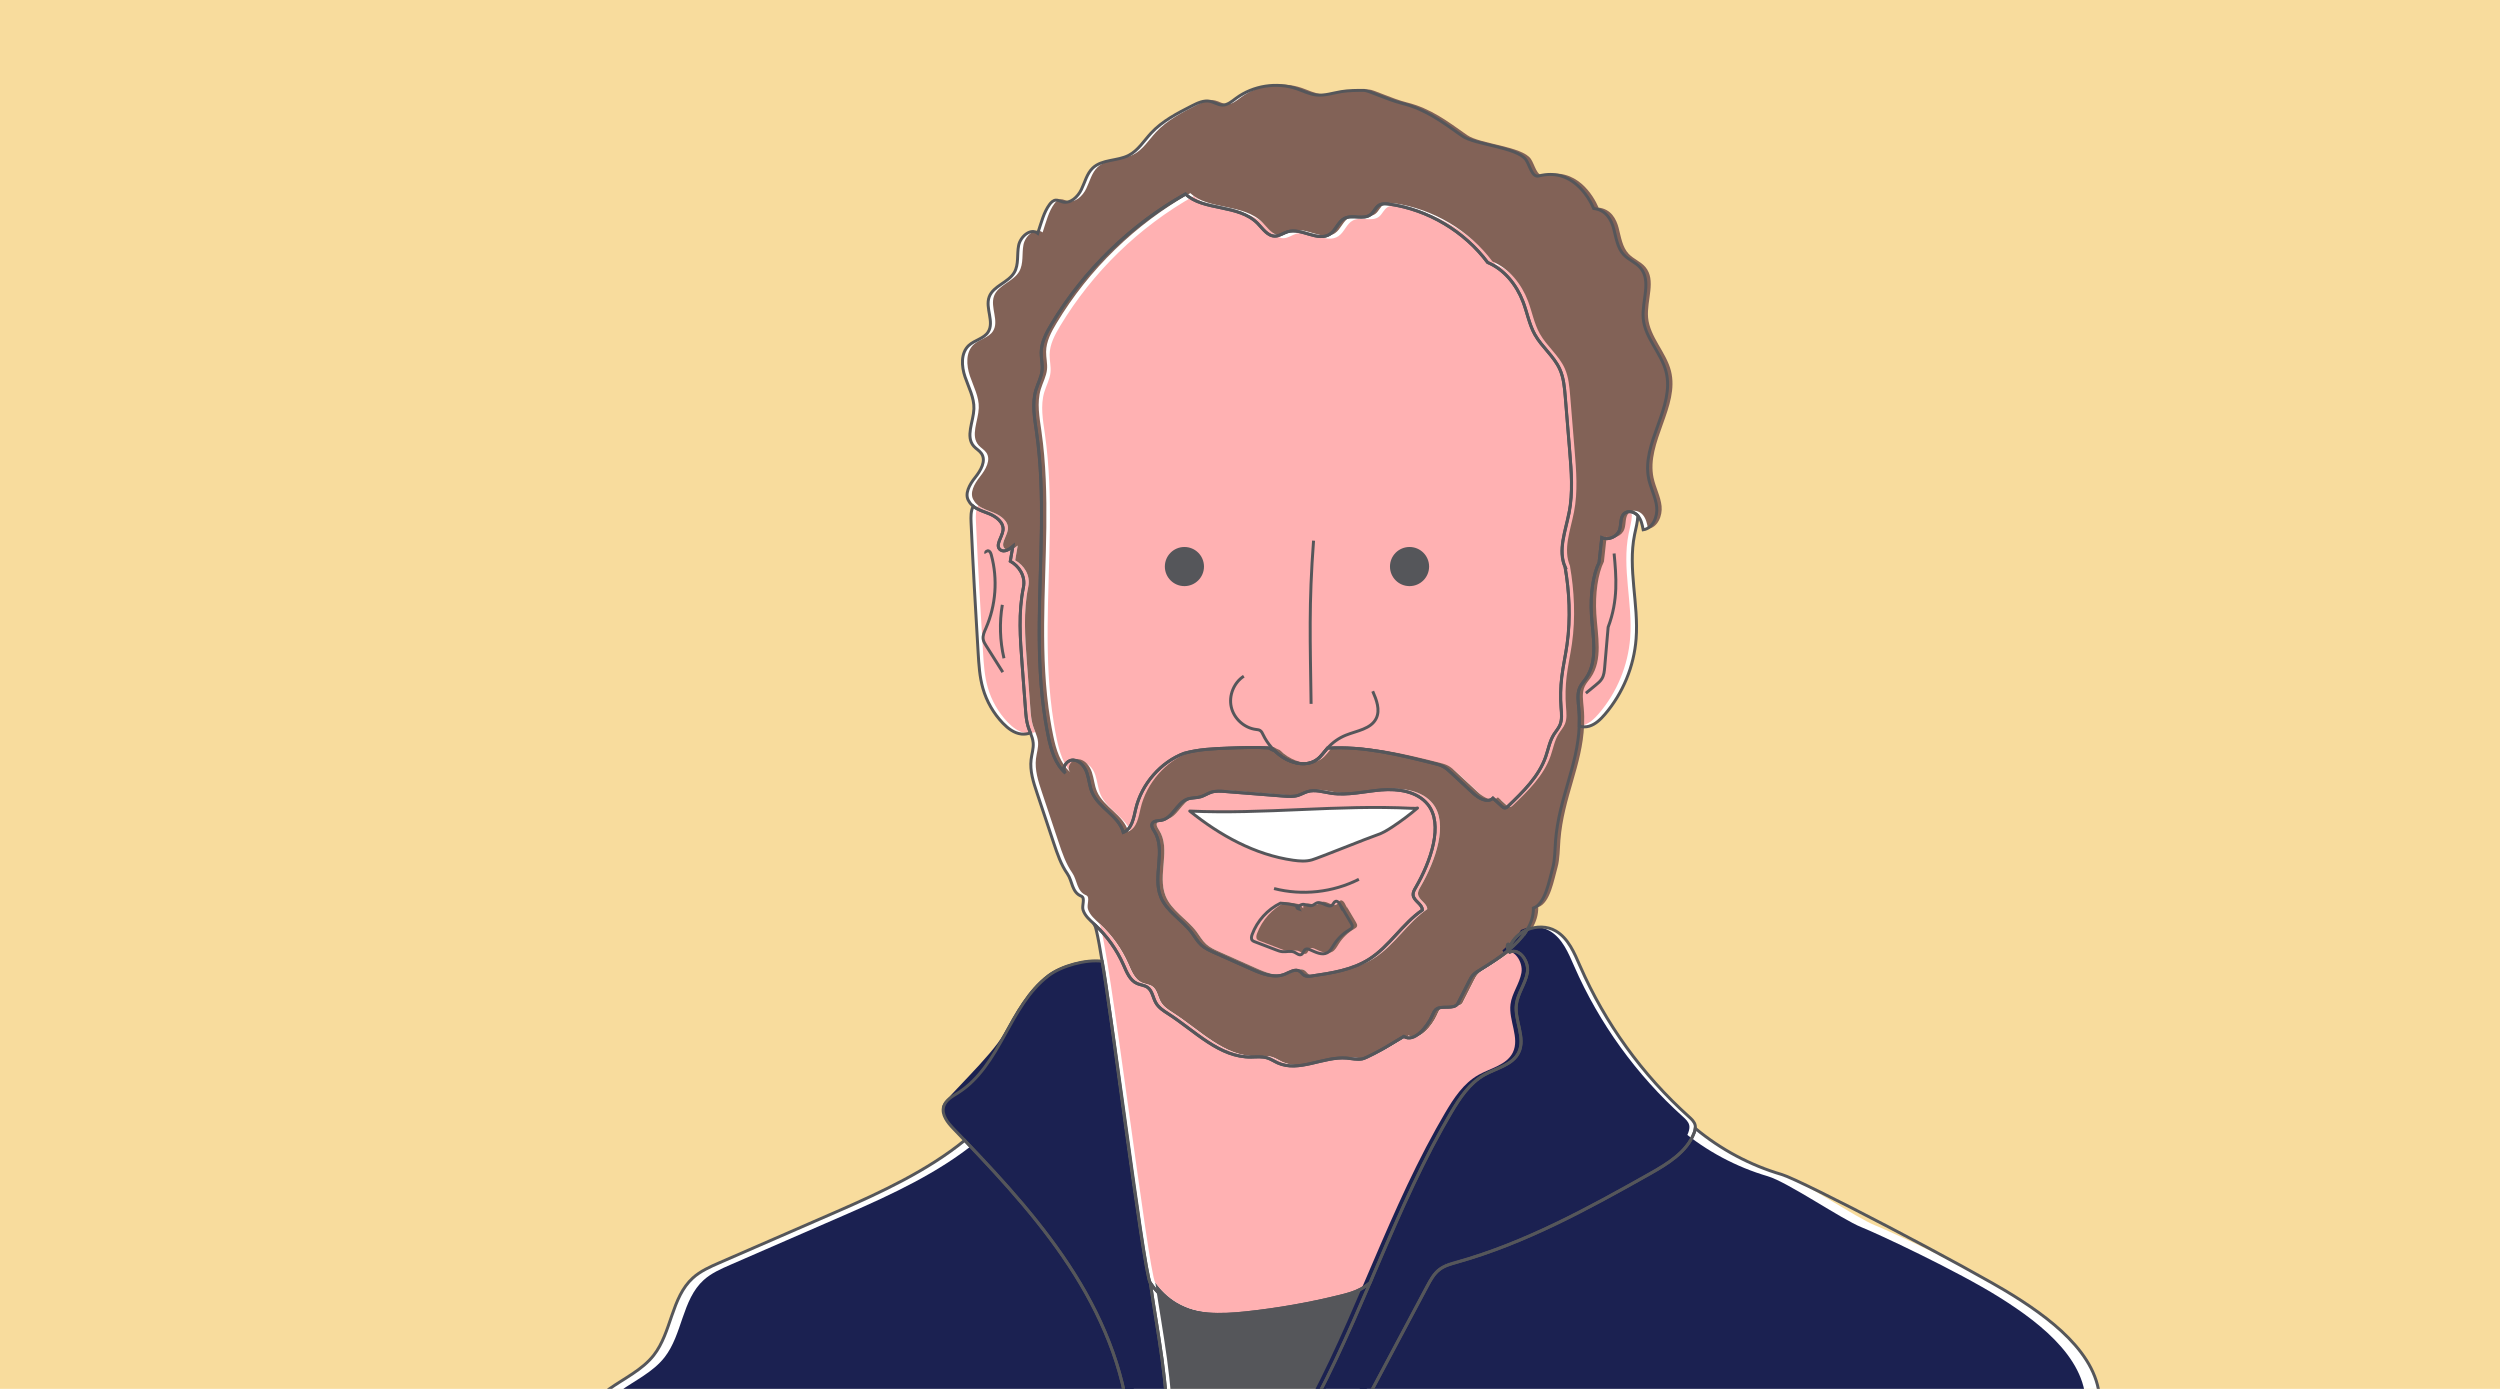 <?xml version="1.0" encoding="UTF-8"?>
<svg id="Layer_1" xmlns="http://www.w3.org/2000/svg" xmlns:xlink="http://www.w3.org/1999/xlink" version="1.1" viewBox="0 0 841.89 467.72">
  <!-- Generator: Adobe Illustrator 29.0.0, SVG Export Plug-In . SVG Version: 2.1.0 Build 186)  -->
  <defs>
    <style>
      .st0, .st1, .st2 {
        fill: none;
      }

      .st3 {
        fill: #55565a;
      }

      .st4 {
        fill: #826257;
      }

      .st5 {
        fill: #f8dc9d;
      }

      .st6 {
        fill: #fff;
      }

      .st7 {
        fill: #1b2151;
      }

      .st8 {
        fill: #ffb1b2;
      }

      .st1 {
        stroke-linejoin: round;
      }

      .st1, .st2 {
        stroke: #55565a;
      }

      .st9 {
        clip-path: url(#clippath);
      }

      .st2 {
        stroke-miterlimit: 10;
      }
    </style>
    <clipPath id="clippath">
      <rect class="st0" width="841.89" height="467.72"/>
    </clipPath>
  </defs>
  <g class="st9">
    <rect class="st5" width="841.89" height="467.72"/>
    <g>
      <g>
        <path class="st6" d="M390.84,301.94c1.98,4.98,7.22,7.8,10.45,12.08,1.06,1.41,1.92,2.99,3.21,4.19,1.27,1.17,2.87,1.89,4.44,2.59,4.12,1.84,8.24,3.67,12.35,5.51,3.62,1.62,7.76,3.25,11.43,1.74,1.63-.67,3.49-1.94,4.96-.97.56.37.91.99,1.47,1.35.76.48,1.74.36,2.63.23,6.67-.98,13.55-2.03,19.25-5.63,6.9-4.36,11.22-11.95,17.96-16.57,0-2.03-2.91-3.03-3.11-5.05-.09-.91.42-1.75.87-2.54,5.1-8.82,9.46-21.32,4.06-27.98-3.58-4.42-9.97-5.33-15.64-4.87s-11.34,1.97-16.96,1.11c-2.63-.4-5.33-1.31-7.88-.56-1.12.33-2.13.96-3.24,1.3-1.56.48-3.23.35-4.86.22-6.52-.51-13.05-1.03-19.57-1.54-1.61-.13-3.26-.25-4.79.25-1.22.4-2.3,1.17-3.53,1.53-1.47.43-3.09.26-4.53.79-3.6,1.32-4.97,6.48-8.74,7.12-1.15.19-2.65.09-3.1,1.16-.36.84.27,1.75.76,2.53,3.98,6.34-.66,15.05,2.11,22.01Z"/>
        <path class="st6" d="M345.34,238.9c-.39-5.12-.77-10.24-1.16-15.36-.64-8.57-1.28-17.28.45-25.7.81-3.96-1.57-7.27-4.41-8.85.28-1.66.56-3.32.85-4.98-1.2,1.04-2.97,2.12-4.22,1.14-1.87-1.47.63-4.23.92-6.59.33-2.63-2.33-4.63-4.8-5.6-1.79-.7-3.78-1.31-5.24-2.48-.83,1.62-.8,3.58-.72,5.43.64,14.61,1.51,29.22,2.38,43.82.24,4.07.49,8.18,1.61,12.1,1.25,4.37,3.58,8.43,6.73,11.71,1.7,1.77,3.78,3.37,6.21,3.65,1.05.12,2.08-.03,3.05-.37-.28-.73-.58-1.46-.8-2.2-.56-1.85-.71-3.79-.86-5.71Z"/>
        <path class="st6" d="M528.38,172.73c1.33-6.88.77-13.96.2-20.94-.49-6.04-.99-12.08-1.48-18.12-.26-3.18-.54-6.42-1.84-9.33-1.97-4.38-6.04-7.47-8.39-11.66-1.91-3.41-2.58-7.37-3.98-11.02-2.23-5.85-6.38-10.94-11.93-13.27-7.89-10.54-20.06-17.76-33.08-19.64-1.17-.17-2.45-.28-3.47.33-1.24.73-1.73,2.3-2.87,3.19-2.37,1.86-6.09-.1-8.77,1.26-2.15,1.09-2.86,3.92-4.86,5.28-4.06,2.78-9.61-2.2-14.32-.77-1.42.43-2.69,1.44-4.18,1.48-2.51.07-4.13-2.48-5.89-4.27-6.47-6.59-18.37-4.16-24.33-9.93-18.45,10.39-34.14,25.64-45.05,43.79-1.78,2.96-3.48,6.17-3.53,9.62-.02,1.99.51,3.98.31,5.96-.23,2.33-1.43,4.43-2.1,6.67-1.36,4.56-.45,9.45.22,14.16,1.52,10.69,1.79,21.49,1.65,32.32-.27,21.68-2.13,43.48,1.31,64.73.3,1.84.63,3.68,1.01,5.51.94,4.52,2.32,9.26,5.79,12.3-1.59-1.57.44-4.6,2.67-4.43,2.24.16,3.85,2.27,4.56,4.4.71,2.13.83,4.43,1.72,6.49,2.27,5.3,9.02,7.91,10.51,13.47,2.89-1.09,3.48-4.8,4.17-7.81,1.97-8.57,8.57-15.93,16.3-18.82,4.9-1.37,10.04-1.57,15.12-1.76,4.6-.17,9.23-.34,13.44-.04.63.42,1.3.74,1.99.99.81.77,1.68,1.48,2.61,2.1,3.44,2.27,8.24,3.25,11.57.82,1.4-1.02,2.36-2.51,3.51-3.81.01-.01.03-.02.04-.04,12.05-.76,24.19,2.22,35.99,5.18,1.03.26,2.07.52,3.01,1.03.95.51,1.75,1.26,2.55,1.99,2.49,2.31,4.98,4.62,7.47,6.93,1.88,1.75,4.89,3.52,6.72,1.72,1,.92,2.01,1.84,3.01,2.76.28.26.6.53.98.54.44.02.8-.3,1.12-.61,5.08-4.86,10.34-9.98,12.65-16.63.87-2.51,1.32-5.21,2.72-7.46.69-1.1,1.59-2.08,2.09-3.28.75-1.79.51-3.82.37-5.76-.26-3.46-.19-6.94.23-10.39.44-3.64,1.25-7.23,1.77-10.86,1.27-8.88.76-18.01-.65-26.11-2.5-5.69.12-12.16,1.3-18.27Z"/>
        <path class="st6" d="M547.02,172.88c-1.54,1.28-1,3.75-1.67,5.64-.81,2.29-3.75,3.55-5.96,2.54-.3,2.79-.61,5.58-.91,8.37-2.03,4.08-2.98,10.87-2.57,17.58.45,7.35,2.32,15.49-1.89,21.52-.67.96-1.48,1.83-1.98,2.88-1.06,2.23-.59,4.84-.37,7.3.17,1.99.2,3.91.13,5.79,1.08.36,2.3.38,3.39.05,2.14-.65,3.82-2.3,5.28-4,6.05-7.08,9.79-16.12,10.5-25.41.9-11.69-2.84-23.58-.52-35.07.43-2.11,1.04-4.28,1.12-6.4-1.11-1.29-3.23-1.89-4.54-.8Z"/>
        <path class="st6" d="M555.22,161.3c-2.57-12.11,8.89-24.11,5.84-36.11-1.62-6.36-7.14-11.43-7.7-17.97-.5-5.83,2.87-12.62-.95-17.05-1.54-1.79-3.94-2.64-5.56-4.36-2.17-2.29-2.6-5.67-3.4-8.72s-2.55-6.38-6.76-6.88c-1.72-4.04-7.5-13.8-18.51-10.95-2.25.58-2.98-3.5-4.28-5.42-2.92-4.3-17.18-5.04-21.44-8.03-6.77-4.76-12.24-8.98-20.27-11-5.36-1.35-11.25-4.36-12.84-4.37-2.56,0-5.13,0-7.66.41-2.82.46-5.62,1.45-8.45,1.13-2.27-.26-4.36-1.34-6.52-2.08-6.8-2.32-14.71-1.08-20.48,3.2-1.42,1.05-2.89,2.34-4.65,2.29-1.43-.04-2.67-.97-4.07-1.27-2.12-.46-4.24.56-6.17,1.54-4.92,2.51-9.95,5.1-13.7,9.15-2.43,2.61-4.37,5.86-7.54,7.5-3.84,1.98-8.95,1.28-12.1,4.25-2.01,1.89-2.64,4.78-3.85,7.26-1.2,2.48-3.72,4.89-6.38,4.16-.74-.2-1.45-.64-2.22-.59-.89.06-1.6.77-2.13,1.49-1.91,2.58-2.73,5.95-3.96,9.69-2.41-1.91-5.87,1.11-6.45,4.13-.58,3.02.1,6.37-1.44,9.03-2,3.46-7.1,4.5-8.47,8.26-1.38,3.78,1.82,8.44-.36,11.83-1.44,2.24-4.55,2.7-6.5,4.51-2.75,2.56-2.47,7.01-1.27,10.57,1.2,3.56,3.13,7.03,2.99,10.79-.16,4.35-2.92,9.33-.03,12.59.78.88,1.89,1.46,2.56,2.43,1.7,2.47-.24,5.74-2.11,8.09-1.87,2.34-3.78,5.65-2.04,8.09.35.64.84,1.15,1.39,1.59,1.46,1.16,3.45,1.77,5.24,2.48,2.47.97,5.12,2.96,4.8,5.6-.29,2.36-2.8,5.12-.92,6.59,1.25.98,3.02-.1,4.22-1.14-.28,1.66-.56,3.32-.85,4.98,2.84,1.58,5.22,4.89,4.41,8.85-1.73,8.42-1.09,17.13-.45,25.7.39,5.12.77,10.24,1.16,15.36.14,1.93.29,3.87.86,5.71.23.74.52,1.47.8,2.2.43,1.1.82,2.2.92,3.37.16,1.88-.48,3.73-.7,5.6-.46,3.82.77,7.62,1.99,11.26,1.88,5.63,3.76,11.27,5.64,16.9,1.2,3.58,2.42,7.22,4.59,10.31,1.71,2.44,1.44,6.22,4.67,7.53,1.45.59.14,3.14.6,4.63.63,2.02,2.34,3.46,3.9,4.9.04.04.09.08.14.12,4.07,3.78,7.36,8.4,9.6,13.48,1.07,2.43,2.14,5.22,4.58,6.29,1.14.5,2.48.56,3.5,1.27,1.65,1.16,1.83,3.5,2.84,5.24.93,1.6,2.54,2.65,4.09,3.64,9.06,5.8,17.31,14.81,28.07,14.61,1.81-.03,3.67-.24,5.4.31,1.21.39,2.27,1.12,3.43,1.65,7.19,3.27,15.41-2.26,23.28-1.61,1.74.15,3.5.6,5.22.27,1.33-.25,6.62-3.17,7.78-3.86,2.88-1.71,3.33-2.02,6.21-3.72,3.45,2.24,7.89-3.22,9.57-6.98.39-.88.76-1.86,1.6-2.35,1.86-1.08,5.55.29,6.94-1.6l3.82-7.53c.39-.78.8-1.56,1.38-2.21.77-.86,1.81-1.42,2.8-2.02,2.93-1.82,6.2-3.92,9.11-6.32-.71-1.35-.36-2.95.6-1.45,1.02-2.38,3-4.2,5.34-5.27.11-.05.22-.1.33-.15,1.37-2.25,2.18-4.68,2.13-7.32,4.07-1.43,5.31-9.33,6.5-13.48.75-2.61.75-6.44.96-9.14,1.13-14.37,7.43-25.19,7.98-38.69.08-1.87.05-3.8-.13-5.79-.21-2.46-.69-5.07.37-7.3.5-1.05,1.31-1.93,1.98-2.88,4.22-6.04,2.34-14.17,1.89-21.52-.41-6.71.54-13.5,2.57-17.58.3-2.79.61-5.58.91-8.37,2.21,1,5.16-.25,5.96-2.54.67-1.89.13-4.35,1.67-5.64,1.31-1.09,3.43-.5,4.54.8,0,0,0,0,0,0,1.11,1.3,1.46,3.06,1.78,4.74,3.25-.48,4.89-4.4,4.55-7.66-.34-3.27-2-6.25-2.68-9.46ZM478.99,306.46c-6.73,4.62-11.05,12.21-17.96,16.57-5.69,3.6-12.58,4.66-19.25,5.63-.89.13-1.87.24-2.63-.23-.56-.35-.91-.98-1.47-1.35-1.48-.97-3.33.29-4.96.97-3.67,1.51-7.8-.12-11.43-1.74-4.12-1.84-8.24-3.67-12.35-5.51-1.57-.7-3.18-1.42-4.44-2.59-1.3-1.2-2.15-2.78-3.21-4.19-3.23-4.28-8.47-7.09-10.45-12.08-2.76-6.96,1.88-15.67-2.11-22.01-.49-.78-1.12-1.68-.76-2.53.46-1.07,1.96-.96,3.1-1.16,3.78-.64,5.15-5.8,8.74-7.12,1.44-.53,3.05-.36,4.53-.79,1.23-.36,2.31-1.13,3.53-1.53,1.53-.5,3.19-.38,4.79-.25,6.52.51,13.05,1.03,19.57,1.54,1.63.13,3.3.25,4.86-.22,1.12-.34,2.13-.98,3.24-1.3,2.55-.75,5.25.16,7.88.56,5.62.86,11.3-.65,16.96-1.11s12.06.45,15.64,4.87c5.4,6.66,1.04,19.16-4.06,27.98-.46.79-.96,1.63-.87,2.54.19,2.02,3.1,3.02,3.11,5.05ZM527.07,190.99c1.41,8.1,1.92,17.23.65,26.11-.52,3.63-1.33,7.22-1.77,10.86-.42,3.44-.49,6.93-.23,10.39.15,1.94.39,3.97-.37,5.76-.5,1.2-1.41,2.17-2.09,3.28-1.4,2.26-1.85,4.96-2.72,7.46-2.32,6.64-7.57,11.76-12.65,16.63-.31.3-.68.62-1.12.61-.38-.02-.7-.29-.98-.54-1-.92-2.01-1.84-3.01-2.76-1.83,1.8-4.84.03-6.72-1.72-2.49-2.31-4.98-4.62-7.47-6.93-.79-.74-1.6-1.48-2.55-1.99-.93-.5-1.98-.77-3.01-1.03-11.8-2.96-23.94-5.94-35.99-5.18-.01.01-.03.02-.04.04-1.15,1.3-2.11,2.79-3.51,3.81-3.33,2.43-8.13,1.45-11.57-.82-.93-.62-1.8-1.33-2.61-2.1-.69-.25-1.36-.57-1.99-.99-4.2-.3-8.83-.13-13.44.04-5.08.19-10.22.39-15.12,1.76-7.73,2.89-14.33,10.25-16.3,18.82-.69,3.01-1.28,6.72-4.17,7.81-1.49-5.57-8.24-8.18-10.51-13.47-.88-2.06-1.01-4.37-1.72-6.49-.71-2.13-2.32-4.24-4.56-4.4-2.24-.16-4.27,2.86-2.67,4.43-3.47-3.04-4.85-7.78-5.79-12.3-.38-1.83-.71-3.67-1.01-5.51-3.44-21.26-1.58-43.05-1.31-64.73.13-10.83-.13-21.63-1.65-32.32-.67-4.71-1.58-9.6-.22-14.16.67-2.24,1.87-4.35,2.1-6.67.19-1.98-.34-3.97-.31-5.96.04-3.46,1.74-6.66,3.53-9.62,10.91-18.15,26.59-33.4,45.05-43.79,5.96,5.78,17.86,3.35,24.33,9.93,1.76,1.79,3.38,4.34,5.89,4.27,1.49-.04,2.75-1.05,4.18-1.48,4.71-1.43,10.26,3.55,14.32.77,1.99-1.36,2.7-4.19,4.86-5.28,2.68-1.37,6.4.59,8.77-1.26,1.13-.89,1.63-2.46,2.87-3.19,1.02-.6,2.29-.5,3.47-.33,13.03,1.88,25.2,9.1,33.08,19.64,5.55,2.33,9.7,7.43,11.93,13.27,1.39,3.66,2.06,7.61,3.98,11.02,2.35,4.19,6.42,7.28,8.39,11.66,1.31,2.91,1.58,6.15,1.84,9.33.49,6.04.99,12.08,1.48,18.12.57,6.98,1.14,14.07-.2,20.94-1.18,6.11-3.81,12.57-1.3,18.27Z"/>
        <path class="st6" d="M513.92,313.62c.1-.16.2-.32.3-.48-.11.05-.22.1-.33.15.01.11.02.22.03.33Z"/>
        <path class="st6" d="M513.92,313.62c-.01-.11-.02-.22-.03-.33-2.34,1.08-4.32,2.9-5.34,5.27-.96-1.5-1.31.1-.6,1.45,2.34-1.93,4.45-4.06,5.97-6.4Z"/>
        <path class="st6" d="M678.08,436.33c-14.4-9.03-41.33-21.59-46.61-23.68-6.42-2.55-24.84-15.19-31.46-17.13-10.63-3.12-20.61-8.46-29.12-15.54-.06.52-.21,1.05-.4,1.54-2.45,6.45-8.88,10.35-14.9,13.74-20.78,11.71-41.92,23.29-64.88,29.76-2.08.59-4.24,1.16-5.96,2.47-1.88,1.43-3.04,3.58-4.15,5.66l-26.46,49.7c117.29-1.25,231.5-2.09,234.82-.67,5.97-2.21,11.94-4.43,17.91-6.64,2.32-17.04-14.21-30.08-28.79-39.21Z"/>
        <path class="st6" d="M458.22,434.13c-2.15,1.15-4.54,1.79-6.9,2.37-10.36,2.56-20.9,4.42-31.52,5.57-8.57.92-17.79,1.24-25.19-3.19-2.86-1.71-5.25-4.05-7.21-6.75,2.45,17.16,6.21,34.23,5.57,51.4,14.36-.17,28.96-.33,43.59-.49,9.7-16.24,17.31-33.6,24.79-51.04-.98.8-2.01,1.53-3.13,2.13Z"/>
        <path class="st6" d="M324.87,384.03c-12.42,10.13-28.1,17.46-42.93,23.93-15.93,6.94-16.36,7.13-39.67,17.28-3.16,1.38-6.38,2.79-8.94,5.11-7.28,6.59-7.14,18.31-13.19,26.04-3.89,4.97-9.88,7.73-15.02,11.39s-9.9,9.27-9.12,15.54c.2,1.65,1.77,3.63,3.14,2.69,0,0,83.43-1.17,181.43-2.33-.92-19.34-8.33-38.12-18.67-54.58-10.36-16.5-23.56-30.97-37.03-45.07Z"/>
        <path class="st6" d="M387.4,432.13c-2.29-3.16-14.08-97.65-16.09-107.63-.05-.27-.11-.54-.16-.8-5.41-.68-13.65,1.51-18.09,4.9-6.65,5.08-10.74,12.73-14.78,20.05s-19.82,21.76-20.48,23.96c-.82,2.75,1.33,5.43,3.32,7.5,1.25,1.3,2.5,2.61,3.75,3.91,13.47,14.1,26.67,28.57,37.03,45.07,10.34,16.46,17.75,35.24,18.67,54.58,4.11-.05,8.24-.1,12.39-.15.64-17.18-3.11-34.25-5.57-51.4Z"/>
        <path class="st6" d="M514.35,327.59c.65-3.7-2.55-8.5-5.98-6.95-.17-.19-.31-.4-.43-.62-2.91,2.41-6.18,4.51-9.11,6.32-.98.61-2.02,1.17-2.8,2.02-.58.65-.98,1.43-1.38,2.21l-3.82,7.53c-1.38,1.89-5.08.51-6.94,1.6-.83.48-1.2,1.47-1.6,2.35-1.68,3.76-6.11,9.22-9.57,6.98-2.88,1.71-3.33,2.02-6.21,3.72-1.16.69-6.45,3.6-7.78,3.86-1.72.33-3.48-.12-5.22-.27-7.87-.66-16.09,4.88-23.28,1.61-1.16-.52-2.22-1.26-3.43-1.65-1.73-.55-3.59-.35-5.4-.31-10.76.2-19-8.81-28.07-14.61-1.55-.99-3.17-2.05-4.09-3.64-1.01-1.74-1.19-4.08-2.84-5.24-1.02-.72-2.36-.77-3.5-1.27-2.44-1.07-3.5-3.86-4.58-6.29-2.24-5.08-5.53-9.7-9.6-13.48-.04-.04-.09-.08-.14-.12,3.03,5.57,16.5,117.65,18.79,120.81,1.96,2.7,4.35,5.03,7.21,6.75,7.39,4.43,16.62,4.11,25.19,3.19,10.62-1.14,21.15-3,31.52-5.57,2.37-.59,4.75-1.22,6.9-2.37,1.12-.6,2.15-1.33,3.13-2.13,7.57-17.65,15-35.37,24.33-52.1.96-1.72,1.93-3.44,2.94-5.14,2.93-4.96,6.24-10.01,11.26-12.82,4.1-2.29,9.49-3.31,11.56-7.53,2.42-4.94-1.46-10.76-.78-16.22.47-3.73,3.04-6.91,3.68-10.62Z"/>
        <path class="st6" d="M570.87,378.98c-.23-1.2-1.21-2.09-2.11-2.91-15.64-14.04-28.23-31.46-36.65-50.71-1.96-4.48-3.97-9.38-8.2-11.85-2.92-1.71-6.6-1.68-9.7-.36-.1.16-.19.32-.3.48-1.52,2.34-3.63,4.46-5.97,6.4.11.22.25.43.43.62,3.43-1.55,6.62,3.25,5.98,6.95-.65,3.7-3.22,6.89-3.68,10.62-.69,5.46,3.19,11.28.78,16.22-2.07,4.22-7.46,5.23-11.56,7.53-5.02,2.81-8.34,7.86-11.26,12.82-1,1.7-1.98,3.42-2.94,5.14-9.33,16.73-16.76,34.45-24.33,52.1-7.48,17.44-15.09,34.8-24.79,51.04,5.86-.06,11.73-.13,17.58-.19l26.46-49.7c1.11-2.08,2.27-4.23,4.15-5.66,1.72-1.31,3.88-1.88,5.96-2.47,22.96-6.47,44.1-18.05,64.88-29.76,6.01-3.39,12.45-7.29,14.9-13.74.19-.5.34-1.02.4-1.54.04-.33.05-.67-.02-1Z"/>
      </g>
      <path class="st6" d="M451.81,305.47c1.06,1.8,2.13,3.6,3.19,5.4.24.41.5.89.35,1.35-.13.43-.56.67-.95.9-2.11,1.24-3.92,2.99-5.22,5.06-.62.98-1.18,2.09-2.19,2.65-1.82,1-3.99-.21-5.9-1.03-.45-.19-.97-.37-1.41-.15-.7.34-.75,1.45-1.45,1.79-.76.37-1.54-.4-2.31-.77-1.24-.59-2.71-.06-4.08-.19-.76-.07-1.47-.35-2.18-.62-2.38-.91-4.75-1.82-7.13-2.73-.29-.11-.6-.23-.81-.47-.46-.51-.29-1.32-.05-1.97,1.68-4.56,5.17-8.42,9.54-10.55,1.85.11,3.68.4,5.48.86-.15.47.15,1.04.64,1.17-.52-.84.76-1.74,1.74-1.62s1.98.68,2.91.35c.56-.2.98-.68,1.54-.86,1.74-.56,3.83,1.95,5.15.7.4-.38.57-1.04,1.1-1.21.61-.19,1.15.44,1.46,1,.71,1.3,1.24,2.71.59.94Z"/>
    </g>
    <g>
      <g>
        <path class="st8" d="M392.48,301.64c1.98,4.98,7.22,7.8,10.45,12.08,1.06,1.41,1.92,2.99,3.21,4.19,1.27,1.17,2.87,1.89,4.44,2.59,4.12,1.84,8.24,3.67,12.35,5.51,3.62,1.62,7.76,3.25,11.43,1.74,1.63-.67,3.49-1.94,4.96-.97.56.37.91.99,1.47,1.35.76.48,1.74.36,2.63.23,6.67-.98,13.55-2.03,19.25-5.63,6.9-4.36,11.22-11.95,17.96-16.57,0-2.03-2.91-3.03-3.11-5.05-.09-.91.42-1.75.87-2.54,5.1-8.82,9.46-21.32,4.06-27.98-3.58-4.42-9.97-5.33-15.64-4.87s-11.34,1.97-16.96,1.11c-2.63-.4-5.33-1.31-7.88-.56-1.12.33-2.13.96-3.24,1.3-1.56.48-3.23.35-4.86.22-6.52-.51-13.05-1.03-19.57-1.54-1.61-.13-3.26-.25-4.79.25-1.22.4-2.3,1.17-3.53,1.53-1.47.43-3.09.26-4.53.79-3.6,1.32-4.97,6.48-8.74,7.12-1.15.19-2.65.09-3.1,1.16-.36.84.27,1.75.76,2.53,3.98,6.34-.66,15.05,2.11,22.01Z"/>
        <path class="st8" d="M346.98,238.6c-.39-5.12-.77-10.24-1.16-15.36-.64-8.57-1.28-17.28.45-25.7.81-3.96-1.57-7.27-4.41-8.85.28-1.66.56-3.32.85-4.98-1.2,1.04-2.97,2.12-4.22,1.14-1.87-1.47.63-4.23.92-6.59.33-2.63-2.33-4.63-4.8-5.6-1.79-.7-3.78-1.31-5.24-2.48-.83,1.62-.8,3.58-.72,5.43.64,14.61,1.51,29.22,2.38,43.82.24,4.07.49,8.18,1.61,12.1,1.25,4.37,3.58,8.43,6.73,11.71,1.7,1.77,3.78,3.37,6.21,3.65,1.05.12,2.08-.03,3.05-.37-.28-.73-.58-1.46-.8-2.2-.56-1.85-.71-3.79-.86-5.71Z"/>
        <path class="st8" d="M531.23,173.43c1.33-6.88.77-13.96.2-20.94-.49-6.04-.99-12.08-1.48-18.12-.26-3.18-.54-6.42-1.84-9.33-1.97-4.38-6.04-7.47-8.39-11.66-1.91-3.41-2.58-7.37-3.98-11.02-2.23-5.85-6.38-10.94-11.93-13.27-7.89-10.54-20.06-17.76-33.08-19.64-1.17-.17-2.45-.28-3.47.33-1.24.73-1.73,2.3-2.87,3.19-2.37,1.86-6.09-.1-8.77,1.26-2.15,1.09-2.86,3.92-4.86,5.28-4.06,2.78-9.61-2.2-14.32-.77-1.42.43-2.69,1.44-4.18,1.48-2.51.07-4.13-2.48-5.89-4.27-6.47-6.59-18.37-4.16-24.33-9.93-18.45,10.39-34.14,25.64-45.05,43.79-1.78,2.96-3.48,6.17-3.53,9.62-.02,1.99.51,3.98.31,5.96-.23,2.33-1.43,4.43-2.1,6.67-1.36,4.56-.45,9.45.22,14.16,1.52,10.69,1.79,21.49,1.65,32.32-.27,21.68-2.13,43.48,1.31,64.73.3,1.84.63,3.68,1.01,5.51.94,4.52,2.32,9.26,5.79,12.3-1.59-1.57.44-4.6,2.67-4.43,2.24.16,3.85,2.27,4.56,4.4.71,2.13.83,4.43,1.72,6.49,2.27,5.3,9.02,7.91,10.51,13.47,2.89-1.09,3.48-4.8,4.17-7.81,1.97-8.57,8.57-15.93,16.3-18.82,4.9-1.37,10.04-1.57,15.12-1.76,4.6-.17,9.23-.34,13.44-.04.63.42,1.3.74,1.99.99.81.77,1.68,1.48,2.61,2.1,3.44,2.27,8.24,3.25,11.57.82,1.4-1.02,2.36-2.51,3.51-3.81.01-.01.03-.02.04-.04,12.05-.76,24.19,2.22,35.99,5.18,1.03.26,2.07.52,3.01,1.03.95.51,1.75,1.26,2.55,1.99,2.49,2.31,4.98,4.62,7.47,6.93,1.88,1.75,4.89,3.52,6.72,1.72,1,.92,2.01,1.84,3.01,2.76.28.26.6.53.98.54.44.02.8-.3,1.12-.61,5.08-4.86,10.34-9.98,12.65-16.63.87-2.51,1.32-5.21,2.72-7.46.69-1.1,1.59-2.08,2.09-3.28.75-1.79.51-3.82.37-5.76-.26-3.46-.19-6.94.23-10.39.44-3.64,1.25-7.23,1.77-10.86,1.27-8.88.76-18.01-.65-26.11-2.5-5.69.12-12.16,1.3-18.27Z"/>
        <path class="st8" d="M545.02,172.58c-1.54,1.28-1,3.75-1.67,5.64-.81,2.29-3.75,3.55-5.96,2.54-.3,2.79-.61,5.58-.91,8.37-2.03,4.08-2.98,10.87-2.57,17.58.45,7.35,2.32,15.49-1.89,21.52-.67.96-1.48,1.83-1.98,2.88-1.06,2.23-.59,4.84-.37,7.3.17,1.99.2,3.91.13,5.79,1.08.36,2.3.38,3.39.05,2.14-.65,3.82-2.3,5.28-4,6.05-7.08,9.79-16.12,10.5-25.41.9-11.69-2.84-23.58-.52-35.07.43-2.11,1.04-4.28,1.12-6.4-1.11-1.29-3.23-1.89-4.54-.8Z"/>
        <path class="st4" d="M515.56,313.33c.1-.16.2-.32.3-.48-.11.05-.22.1-.33.15.01.11.02.22.03.33Z"/>
        <path class="st4" d="M556.86,161c-2.57-12.11,8.89-24.11,5.84-36.11-1.62-6.36-7.14-11.43-7.7-17.97-.5-5.83,2.87-12.62-.95-17.05-1.54-1.79-3.94-2.64-5.56-4.36-2.17-2.29-2.6-5.67-3.4-8.72s-2.55-6.38-6.76-6.88c-1.72-4.04-7.5-13.8-18.51-10.95-2.25.58-2.98-3.5-4.28-5.42-2.92-4.3-17.18-5.04-21.44-8.03-6.77-4.76-12.24-8.98-20.27-11-5.36-1.35-11.25-4.36-12.84-4.37-2.56,0-5.13,0-7.66.41-2.82.46-5.62,1.45-8.45,1.13-2.27-.26-4.36-1.34-6.52-2.08-6.8-2.32-14.71-1.08-20.48,3.2-1.42,1.05-2.89,2.34-4.65,2.29-1.43-.04-2.67-.97-4.07-1.27-2.12-.46-4.24.56-6.17,1.54-4.92,2.51-9.95,5.1-13.7,9.15-2.43,2.61-4.37,5.86-7.54,7.5-3.84,1.98-8.95,1.28-12.1,4.25-2.01,1.89-2.64,4.78-3.85,7.26-1.2,2.48-3.72,4.89-6.38,4.16-.74-.2-1.45-.64-2.22-.59-.89.06-1.6.77-2.13,1.49-1.91,2.58-2.73,5.95-3.96,9.69-2.41-1.91-5.87,1.11-6.45,4.13-.58,3.02.1,6.37-1.44,9.03-2,3.46-7.1,4.5-8.47,8.26-1.38,3.78,1.82,8.44-.36,11.83-1.44,2.24-4.55,2.7-6.5,4.51-2.75,2.56-2.47,7.01-1.27,10.57,1.2,3.56,3.13,7.03,2.99,10.79-.16,4.35-2.92,9.33-.03,12.59.78.88,1.89,1.46,2.56,2.43,1.7,2.47-.24,5.74-2.11,8.09-1.87,2.34-3.78,5.65-2.04,8.09.35.64.84,1.15,1.39,1.59,1.46,1.16,3.45,1.77,5.24,2.48,2.47.97,5.12,2.96,4.8,5.6-.29,2.36-2.8,5.12-.92,6.59,1.25.98,3.02-.1,4.22-1.14-.28,1.66-.56,3.32-.85,4.98,2.84,1.58,5.22,4.89,4.41,8.85-1.73,8.42-1.09,17.13-.45,25.7.39,5.12.77,10.24,1.16,15.36.14,1.93.29,3.87.86,5.71.23.74.52,1.47.8,2.2.43,1.1.82,2.2.92,3.37.16,1.88-.48,3.73-.7,5.6-.46,3.82.77,7.62,1.99,11.26,1.88,5.63,3.76,11.27,5.64,16.9,1.2,3.58,2.42,7.22,4.59,10.31,1.71,2.44,1.44,6.22,4.67,7.53,1.45.59.14,3.14.6,4.63.63,2.02,2.34,3.46,3.9,4.9.04.04.09.08.14.12,4.07,3.78,7.36,8.4,9.6,13.48,1.07,2.43,2.14,5.22,4.58,6.29,1.14.5,2.48.56,3.5,1.27,1.65,1.16,1.83,3.5,2.84,5.24.93,1.6,2.54,2.65,4.09,3.64,9.06,5.8,17.31,14.81,28.07,14.61,1.81-.03,3.67-.24,5.4.31,1.21.39,2.27,1.12,3.43,1.65,7.19,3.27,15.41-2.26,23.28-1.61,1.74.15,3.5.6,5.22.27,1.33-.25,6.62-3.17,7.78-3.86,2.88-1.71,3.33-2.02,6.21-3.72,3.45,2.24,7.89-3.22,9.57-6.98.39-.88.76-1.86,1.6-2.35,1.86-1.08,5.55.29,6.94-1.6l3.82-7.53c.39-.78.8-1.56,1.38-2.21.77-.86,1.81-1.42,2.8-2.02,2.93-1.82,6.2-3.92,9.11-6.32,2.34-1.93,4.45-4.06,5.97-6.4-.01-.11-.02-.22-.03-.33.11-.05.22-.1.33-.15,1.37-2.25,2.18-4.68,2.13-7.32,4.07-1.43,5.31-9.33,6.5-13.48.75-2.61.75-6.44.96-9.14,1.13-14.37,7.43-25.19,7.98-38.69.08-1.87.05-3.8-.13-5.79-.21-2.46-.69-5.07.37-7.3.5-1.05,1.31-1.93,1.98-2.88,4.22-6.04,2.34-14.17,1.89-21.52-.41-6.71.54-13.5,2.57-17.58.3-2.79.61-5.58.91-8.37,2.21,1,5.16-.25,5.96-2.54.67-1.89.13-4.35,1.67-5.64,1.31-1.09,3.43-.5,4.54.8,0,0,0,0,0,0,1.11,1.3,1.46,3.06,1.78,4.74,3.25-.48,4.89-4.4,4.55-7.66-.34-3.27-2-6.25-2.68-9.46ZM478.4,298.57c-.46.79-.96,1.63-.87,2.54.19,2.02,3.1,3.02,3.11,5.05-6.73,4.62-11.05,12.21-17.96,16.57-5.69,3.6-12.58,4.66-19.25,5.63-.89.13-1.87.24-2.63-.23-.56-.35-.91-.98-1.47-1.35-1.48-.97-3.33.29-4.96.97-3.67,1.51-7.8-.12-11.43-1.74-4.12-1.84-8.24-3.67-12.35-5.51-1.57-.7-3.18-1.42-4.44-2.59-1.3-1.2-2.15-2.78-3.21-4.19-3.23-4.28-8.47-7.09-10.45-12.08-2.76-6.96,1.88-15.67-2.11-22.01-.49-.78-1.12-1.68-.76-2.53.46-1.07,1.96-.96,3.1-1.16,3.78-.64,5.15-5.8,8.74-7.12,1.44-.53,3.05-.36,4.53-.79,1.23-.36,2.31-1.13,3.53-1.53,1.53-.5,3.19-.38,4.79-.25,6.52.51,13.05,1.03,19.57,1.54,1.63.13,3.3.25,4.86-.22,1.12-.34,2.13-.98,3.24-1.3,2.55-.75,5.25.16,7.88.56,5.62.86,11.3-.65,16.96-1.11s12.06.45,15.64,4.87c5.4,6.66,1.04,19.16-4.06,27.98ZM528.71,190.7c1.41,8.1,1.92,17.23.65,26.11-.52,3.63-1.33,7.22-1.77,10.86-.42,3.44-.49,6.93-.23,10.39.15,1.94.39,3.97-.37,5.76-.5,1.2-1.41,2.17-2.09,3.28-1.4,2.26-1.85,4.96-2.72,7.46-2.32,6.64-7.57,11.76-12.65,16.63-.31.3-.68.62-1.12.61-.38-.02-.7-.29-.98-.54-1-.92-2.01-1.84-3.01-2.76-1.83,1.8-4.84.03-6.72-1.72-2.49-2.31-4.98-4.62-7.47-6.93-.79-.74-1.6-1.48-2.55-1.99-.93-.5-1.98-.77-3.01-1.03-11.8-2.96-23.94-5.94-35.99-5.18-.01.01-.03.02-.04.04-1.15,1.3-2.11,2.79-3.51,3.81-3.33,2.43-8.13,1.45-11.57-.82-.93-.62-1.8-1.33-2.61-2.1-.69-.25-1.36-.57-1.99-.99-4.2-.3-8.83-.13-13.44.04-5.08.19-10.22.39-15.12,1.76-7.73,2.89-14.33,10.25-16.3,18.82-.69,3.01-1.28,6.72-4.17,7.81-1.49-5.57-8.24-8.18-10.51-13.47-.88-2.06-1.01-4.37-1.72-6.49-.71-2.13-2.32-4.24-4.56-4.4-2.24-.16-4.27,2.86-2.67,4.43-3.47-3.04-4.85-7.78-5.79-12.3-.38-1.83-.71-3.67-1.01-5.51-3.44-21.26-1.58-43.05-1.31-64.73.13-10.83-.13-21.63-1.65-32.32-.67-4.71-1.58-9.6-.22-14.16.67-2.24,1.87-4.35,2.1-6.67.19-1.98-.34-3.97-.31-5.96.04-3.46,1.74-6.66,3.53-9.62,10.91-18.15,26.59-33.4,45.05-43.79,5.96,5.78,17.86,3.35,24.33,9.93,1.76,1.79,3.38,4.34,5.89,4.27,1.49-.04,2.75-1.05,4.18-1.48,4.71-1.43,10.26,3.55,14.32.77,1.99-1.36,2.7-4.19,4.86-5.28,2.68-1.37,6.4.59,8.77-1.26,1.13-.89,1.63-2.46,2.87-3.19,1.02-.6,2.29-.5,3.47-.33,13.03,1.88,25.2,9.1,33.08,19.64,5.55,2.33,9.7,7.43,11.93,13.27,1.39,3.66,2.06,7.61,3.98,11.02,2.35,4.19,6.42,7.28,8.39,11.66,1.31,2.91,1.58,6.15,1.84,9.33.49,6.04.99,12.08,1.48,18.12.57,6.98,1.14,14.07-.2,20.94-1.18,6.11-3.81,12.57-1.3,18.27Z"/>
        <path class="st7" d="M673.39,436.92c-14.4-9.03-41.33-21.59-46.61-23.68-6.42-2.55-24.84-15.19-31.46-17.13-10.63-3.12-20.61-8.46-29.12-15.54-.06.52-.21,1.05-.4,1.54-2.45,6.45-8.88,10.35-14.9,13.74-20.78,11.71-41.92,23.29-64.88,29.76-2.08.59-4.24,1.16-5.96,2.47-1.88,1.43-3.04,3.58-4.15,5.66l-26.46,49.7c117.29-1.25,231.5-2.09,234.82-.67,5.97-2.21,11.94-4.43,17.91-6.64,2.32-17.04-14.21-30.08-28.79-39.21Z"/>
        <path class="st3" d="M459.86,433.83c-2.15,1.15-4.54,1.79-6.9,2.37-10.36,2.56-20.9,4.42-31.52,5.57-8.57.92-17.79,1.24-25.19-3.19-2.86-1.71-5.25-4.05-7.21-6.75,2.45,17.16,6.21,34.23,5.57,51.4,14.36-.17,28.96-.33,43.59-.49,9.7-16.24,17.31-33.6,24.79-51.04-.98.8-2.01,1.53-3.13,2.13Z"/>
        <path class="st7" d="M328.51,384.74c-12.42,10.13-28.1,17.46-42.93,23.93-15.93,6.94-16.36,7.13-39.67,17.28-3.16,1.38-6.38,2.79-8.94,5.11-7.28,6.59-7.14,18.31-13.19,26.04-3.89,4.97-9.88,7.73-15.02,11.39s-9.9,9.27-9.12,15.54c.2,1.65,1.77,3.63,3.14,2.69,0,0,83.43-1.17,181.43-2.33-.92-19.34-8.33-38.12-18.67-54.58-10.36-16.5-23.56-30.97-37.03-45.07Z"/>
        <path class="st7" d="M387.04,431.84c-2.29-3.16-14.08-97.65-16.09-107.63-.05-.27-.11-.54-.16-.8-5.41-.68-13.65,1.51-18.09,4.9-6.65,5.08-10.74,12.73-14.78,20.05s-19.82,21.76-20.48,23.96c-.82,2.75,1.33,5.43,3.32,7.5,1.25,1.3,2.5,2.61,3.75,3.91,13.47,14.1,26.67,28.57,37.03,45.07,10.34,16.46,17.75,35.24,18.67,54.58,4.11-.05,8.24-.1,12.39-.15.64-17.18-3.11-34.25-5.57-51.4Z"/>
        <path class="st8" d="M515.99,327.29c.65-3.7-2.55-8.5-5.98-6.95-.17-.19-.31-.4-.43-.62-2.91,2.41-6.18,4.51-9.11,6.32-.98.61-2.02,1.17-2.8,2.02-.58.65-.98,1.43-1.38,2.21l-3.82,7.53c-1.38,1.89-5.08.51-6.94,1.6-.83.48-1.2,1.47-1.6,2.35-1.68,3.76-6.11,9.22-9.57,6.98-2.88,1.71-3.33,2.02-6.21,3.72-1.16.69-6.45,3.6-7.78,3.86-1.72.33-3.48-.12-5.22-.27-7.87-.66-16.09,4.88-23.28,1.61-1.16-.52-2.22-1.26-3.43-1.65-1.73-.55-3.59-.35-5.4-.31-10.76.2-19-8.81-28.07-14.61-1.55-.99-3.17-2.05-4.09-3.64-1.01-1.74-1.19-4.08-2.84-5.24-1.02-.72-2.36-.77-3.5-1.27-2.44-1.07-3.5-3.86-4.58-6.29-2.24-5.08-5.53-9.7-9.6-13.48-.04-.04-.09-.08-.14-.12,3.03,5.57,16.5,117.65,18.79,120.81,1.96,2.7,4.35,5.03,7.21,6.75,7.39,4.43,16.62,4.11,25.19,3.19,10.62-1.14,21.15-3,31.52-5.57,2.37-.59,4.75-1.22,6.9-2.37,1.12-.6,2.15-1.33,3.13-2.13,7.57-17.65,15-35.37,24.33-52.1.96-1.72,1.93-3.44,2.94-5.14,2.93-4.96,6.24-10.01,11.26-12.82,4.1-2.29,9.49-3.31,11.56-7.53,2.42-4.94-1.46-10.76-.78-16.22.47-3.73,3.04-6.91,3.68-10.62Z"/>
        <path class="st7" d="M568.87,378.98c-.23-1.2-1.21-2.09-2.11-2.91-15.64-14.04-28.23-31.46-36.65-50.71-1.96-4.48-3.97-9.38-8.2-11.85-2.92-1.71-6.6-1.68-9.7-.36-.1.16-.19.32-.3.48-1.52,2.34-3.63,4.46-5.97,6.4.11.22.25.43.43.62,3.43-1.55,6.62,3.25,5.98,6.95-.65,3.7-3.22,6.89-3.68,10.62-.69,5.46,3.19,11.28.78,16.22-2.07,4.22-7.46,5.23-11.56,7.53-5.02,2.81-8.34,7.86-11.26,12.82-1,1.7-1.98,3.42-2.94,5.14-9.33,16.73-16.76,34.45-24.33,52.1-7.48,17.44-15.09,34.8-24.79,51.04,5.86-.06,11.73-.13,17.58-.19l26.46-49.7c1.11-2.08,2.27-4.23,4.15-5.66,1.72-1.31,3.88-1.88,5.96-2.47,22.96-6.47,44.1-18.05,64.88-29.76,6.01-3.39,12.45-7.29,14.9-13.74.19-.5.34-1.02.4-1.54.04-.33.05-.67-.02-1Z"/>
      </g>
      <path class="st4" d="M453.45,305.17c1.06,1.8,2.13,3.6,3.19,5.4.24.41.5.89.35,1.35-.13.43-.56.67-.95.9-2.11,1.24-3.92,2.99-5.22,5.06-.62.98-1.18,2.09-2.19,2.65-1.82,1-3.99-.21-5.9-1.03-.45-.19-.97-.37-1.41-.15-.7.34-.75,1.45-1.45,1.79-.76.37-1.54-.4-2.31-.77-1.24-.59-2.71-.06-4.08-.19-.76-.07-1.47-.35-2.18-.62-2.38-.91-4.75-1.82-7.13-2.73-.29-.11-.6-.23-.81-.47-.46-.51-.29-1.32-.05-1.97,1.68-4.56,5.17-8.42,9.54-10.55,1.85.11,3.68.4,5.48.86-.15.47.15,1.04.64,1.17-.52-.84.76-1.74,1.74-1.62s1.98.68,2.91.35c.56-.2.98-.68,1.54-.86,1.74-.56,3.83,1.95,5.15.7.4-.38.57-1.04,1.1-1.21.61-.19,1.15.44,1.46,1,.71,1.3,1.24,2.71.59.94Z"/>
    </g>
    <path class="st2" d="M441.52,237.03c-.29-21.43-.79-33.59.83-54.96"/>
    <path class="st6" d="M475.55,272.21c-24.94-1.28-49.94,2.08-74.89.92,10.13,8.17,21.94,14.73,34.82,16.56,2.11.3,4.3.47,6.35-.13,2.31-.67,19.69-7.69,21.53-8.25,2.03-.62,3.87-1.74,5.64-2.92,2.91-1.93,5.7-4.02,8.36-6.28-.36.1-.71.15-1.81.09Z"/>
    <path class="st2" d="M457.61,296.1c-8.73,4.43-19.09,5.56-28.57,3.12"/>
    <path class="st2" d="M451.81,305.47c1.06,1.8,2.13,3.6,3.19,5.4.24.41.5.89.35,1.35-.13.43-.56.67-.95.9-2.11,1.24-3.92,2.99-5.22,5.06-.62.98-1.18,2.09-2.19,2.65-1.82,1-3.99-.21-5.9-1.03-.45-.19-.97-.37-1.41-.15-.7.34-.75,1.45-1.45,1.79-.76.37-1.54-.4-2.31-.77-1.24-.59-2.71-.06-4.08-.19-.76-.07-1.47-.35-2.18-.62-2.38-.91-4.75-1.82-7.13-2.73-.29-.11-.6-.23-.81-.47-.46-.51-.29-1.32-.05-1.97,1.68-4.56,5.17-8.42,9.54-10.55,1.85.11,3.68.4,5.48.86-.15.47.15,1.04.64,1.17-.52-.84.76-1.74,1.74-1.62s1.98.68,2.91.35c.56-.2.98-.68,1.54-.86,1.74-.56,3.83,1.95,5.15.7.4-.38.57-1.04,1.1-1.21.61-.19,1.15.44,1.46,1,.71,1.3,1.24,2.71.59.94Z"/>
    <path class="st2" d="M543.56,186.39c.72,7.82,1.45,15.65-2.01,24.82-.39,4.49-.77,8.99-1.16,13.48-.11,1.32-.24,2.69-.92,3.83-.52.88-1.32,1.54-2.11,2.19-1.1.91-2.21,1.81-3.31,2.72"/>
    <path class="st2" d="M337.7,226.36l-5.6-8.88c-.43-.68-.87-1.38-1-2.17-.22-1.29.38-2.56.91-3.76,3.37-7.69,4.02-16.55,1.82-24.65-.15-.54-.35-1.13-.86-1.36s-1.25.31-.97.79"/>
    <path class="st2" d="M337.54,203.68c-1.01,5.96-.82,12.12.55,18"/>
    <g>
      <path class="st2" d="M390.84,301.94c1.98,4.98,7.22,7.8,10.45,12.08,1.06,1.41,1.92,2.99,3.21,4.19,1.27,1.17,2.87,1.89,4.44,2.59,4.12,1.84,8.24,3.67,12.35,5.51,3.62,1.62,7.76,3.25,11.43,1.74,1.63-.67,3.49-1.94,4.96-.97.56.37.91.99,1.47,1.35.76.48,1.74.36,2.63.23,6.67-.98,13.55-2.03,19.25-5.63,6.9-4.36,11.22-11.95,17.96-16.57,0-2.03-2.91-3.03-3.11-5.05-.09-.91.42-1.75.87-2.54,5.1-8.82,9.46-21.32,4.06-27.98-3.58-4.42-9.97-5.33-15.64-4.87s-11.34,1.97-16.96,1.11c-2.63-.4-5.33-1.31-7.88-.56-1.12.33-2.13.96-3.24,1.3-1.56.48-3.23.35-4.86.22-6.52-.51-13.05-1.03-19.57-1.54-1.61-.13-3.26-.25-4.79.25-1.22.4-2.3,1.17-3.53,1.53-1.47.43-3.09.26-4.53.79-3.6,1.32-4.97,6.48-8.74,7.12-1.15.19-2.65.09-3.1,1.16-.36.84.27,1.75.76,2.53,3.98,6.34-.66,15.05,2.11,22.01Z"/>
      <path class="st2" d="M345.34,238.9c-.39-5.12-.77-10.24-1.16-15.36-.64-8.57-1.28-17.28.45-25.7.81-3.96-1.57-7.27-4.41-8.85.28-1.66.56-3.32.85-4.98-1.2,1.04-2.97,2.12-4.22,1.14-1.87-1.47.63-4.23.92-6.59.33-2.63-2.33-4.63-4.8-5.6-1.79-.7-3.78-1.31-5.24-2.48-.83,1.62-.8,3.58-.72,5.43.64,14.61,1.51,29.22,2.38,43.82.24,4.07.49,8.18,1.61,12.1,1.25,4.37,3.58,8.43,6.73,11.71,1.7,1.77,3.78,3.37,6.21,3.65,1.05.12,2.08-.03,3.05-.37-.28-.73-.58-1.46-.8-2.2-.56-1.85-.71-3.79-.86-5.71Z"/>
      <path class="st2" d="M528.38,172.73c1.33-6.88.77-13.96.2-20.94-.49-6.04-.99-12.08-1.48-18.12-.26-3.18-.54-6.42-1.84-9.33-1.97-4.38-6.04-7.47-8.39-11.66-1.91-3.41-2.58-7.37-3.98-11.02-2.23-5.85-6.38-10.94-11.93-13.27-7.89-10.54-20.06-17.76-33.08-19.64-1.17-.17-2.45-.28-3.47.33-1.24.73-1.73,2.3-2.87,3.19-2.37,1.86-6.09-.1-8.77,1.26-2.15,1.09-2.86,3.92-4.86,5.28-4.06,2.78-9.61-2.2-14.32-.77-1.42.43-2.69,1.44-4.18,1.48-2.51.07-4.13-2.48-5.89-4.27-6.47-6.59-18.37-4.16-24.33-9.93-18.45,10.39-34.14,25.64-45.05,43.79-1.78,2.96-3.48,6.17-3.53,9.62-.02,1.99.51,3.98.31,5.96-.23,2.33-1.43,4.43-2.1,6.67-1.36,4.56-.45,9.45.22,14.16,1.52,10.69,1.79,21.49,1.65,32.32-.27,21.68-2.13,43.48,1.31,64.73.3,1.84.63,3.68,1.01,5.51.94,4.52,2.32,9.26,5.79,12.3-1.59-1.57.44-4.6,2.67-4.43,2.24.16,3.85,2.27,4.56,4.4.71,2.13.83,4.43,1.72,6.49,2.27,5.3,9.02,7.91,10.51,13.47,2.89-1.09,3.48-4.8,4.17-7.81,1.97-8.57,8.57-15.93,16.3-18.82,4.9-1.37,10.04-1.57,15.12-1.76,4.6-.17,9.23-.34,13.44-.04.63.42,1.3.74,1.99.99.81.77,1.68,1.48,2.61,2.1,3.44,2.27,8.24,3.25,11.57.82,1.4-1.02,2.36-2.51,3.51-3.81.01-.01.03-.02.04-.04,12.05-.76,24.19,2.22,35.99,5.18,1.03.26,2.07.52,3.01,1.03.95.51,1.75,1.26,2.55,1.99,2.49,2.31,4.98,4.62,7.47,6.93,1.88,1.75,4.89,3.52,6.72,1.72,1,.92,2.01,1.84,3.01,2.76.28.26.6.53.98.54.44.02.8-.3,1.12-.61,5.08-4.86,10.34-9.98,12.65-16.63.87-2.51,1.32-5.21,2.72-7.46.69-1.1,1.59-2.08,2.09-3.28.75-1.79.51-3.82.37-5.76-.26-3.46-.19-6.94.23-10.39.44-3.64,1.25-7.23,1.77-10.86,1.27-8.88.76-18.01-.65-26.11-2.5-5.69.12-12.16,1.3-18.27Z"/>
      <path class="st2" d="M547.02,172.88c-1.54,1.28-1,3.75-1.67,5.64-.81,2.29-3.75,3.55-5.96,2.54-.3,2.79-.61,5.58-.91,8.37-2.03,4.08-2.98,10.87-2.57,17.58.45,7.35,2.32,15.49-1.89,21.52-.67.96-1.48,1.83-1.98,2.88-1.06,2.23-.59,4.84-.37,7.3.17,1.99.2,3.91.13,5.79,1.08.36,2.3.38,3.39.05,2.14-.65,3.82-2.3,5.28-4,6.05-7.08,9.79-16.12,10.5-25.41.9-11.69-2.84-23.58-.52-35.07.43-2.11,1.04-4.28,1.12-6.4-1.11-1.29-3.23-1.89-4.54-.8Z"/>
      <path class="st2" d="M555.22,161.3c-2.57-12.11,8.89-24.11,5.84-36.11-1.62-6.36-7.14-11.43-7.7-17.97-.5-5.83,2.87-12.62-.95-17.05-1.54-1.79-3.94-2.64-5.56-4.36-2.17-2.29-2.6-5.67-3.4-8.72s-2.55-6.38-6.76-6.88c-1.72-4.04-7.5-13.8-18.51-10.95-2.25.58-2.98-3.5-4.28-5.42-2.92-4.3-17.18-5.04-21.44-8.03-6.77-4.76-12.24-8.98-20.27-11-5.36-1.35-11.25-4.36-12.84-4.37-2.56,0-5.13,0-7.66.41-2.82.46-5.62,1.45-8.45,1.13-2.27-.26-4.36-1.34-6.52-2.08-6.8-2.32-14.71-1.08-20.48,3.2-1.42,1.05-2.89,2.34-4.65,2.29-1.43-.04-2.67-.97-4.07-1.27-2.12-.46-4.24.56-6.17,1.54-4.92,2.51-9.95,5.1-13.7,9.15-2.43,2.61-4.37,5.86-7.54,7.5-3.84,1.98-8.95,1.28-12.1,4.25-2.01,1.89-2.64,4.78-3.85,7.26-1.2,2.48-3.72,4.89-6.38,4.16-.74-.2-1.45-.64-2.22-.59-.89.06-1.6.77-2.13,1.49-1.91,2.58-2.73,5.95-3.96,9.69-2.41-1.91-5.87,1.11-6.45,4.13-.58,3.02.1,6.37-1.44,9.03-2,3.46-7.1,4.5-8.47,8.26-1.38,3.78,1.82,8.44-.36,11.83-1.44,2.24-4.55,2.7-6.5,4.51-2.75,2.56-2.47,7.01-1.27,10.57,1.2,3.56,3.13,7.03,2.99,10.79-.16,4.35-2.92,9.33-.03,12.59.78.88,1.89,1.46,2.56,2.43,1.7,2.47-.24,5.74-2.11,8.09-1.87,2.34-3.78,5.65-2.04,8.09.35.64.84,1.15,1.39,1.59,1.46,1.16,3.45,1.77,5.24,2.48,2.47.97,5.12,2.96,4.8,5.6-.29,2.36-2.8,5.12-.92,6.59,1.25.98,3.02-.1,4.22-1.14-.28,1.66-.56,3.32-.85,4.98,2.84,1.58,5.22,4.89,4.41,8.85-1.73,8.42-1.09,17.13-.45,25.7.39,5.12.77,10.24,1.16,15.36.14,1.93.29,3.87.86,5.71.23.74.52,1.47.8,2.2.43,1.1.82,2.2.92,3.37.16,1.88-.48,3.73-.7,5.6-.46,3.82.77,7.62,1.99,11.26,1.88,5.63,3.76,11.27,5.64,16.9,1.2,3.58,2.42,7.22,4.59,10.31,1.71,2.44,1.44,6.22,4.67,7.53,1.45.59.14,3.14.6,4.63.63,2.02,2.34,3.46,3.9,4.9.04.04.09.08.14.12,4.07,3.78,7.36,8.4,9.6,13.48,1.07,2.43,2.14,5.22,4.58,6.29,1.14.5,2.48.56,3.5,1.27,1.65,1.16,1.83,3.5,2.84,5.24.93,1.6,2.54,2.65,4.09,3.64,9.06,5.8,17.31,14.81,28.07,14.61,1.81-.03,3.67-.24,5.4.31,1.21.39,2.27,1.12,3.43,1.65,7.19,3.27,15.41-2.26,23.28-1.61,1.74.15,3.5.6,5.22.27,1.33-.25,6.62-3.17,7.78-3.86,2.88-1.71,3.33-2.02,6.21-3.72,3.45,2.24,7.89-3.22,9.57-6.98.39-.88.76-1.86,1.6-2.35,1.86-1.08,5.55.29,6.94-1.6l3.82-7.53c.39-.78.8-1.56,1.38-2.21.77-.86,1.81-1.42,2.8-2.02,2.93-1.82,6.2-3.92,9.11-6.32-.71-1.35-.36-2.95.6-1.45,1.02-2.38,3-4.2,5.34-5.27.11-.05.22-.1.33-.15,1.37-2.25,2.18-4.68,2.13-7.32,4.07-1.43,5.31-9.33,6.5-13.48.75-2.61.75-6.44.96-9.14,1.13-14.37,7.43-25.19,7.98-38.69.08-1.87.05-3.8-.13-5.79-.21-2.46-.69-5.07.37-7.3.5-1.05,1.31-1.93,1.98-2.88,4.22-6.04,2.34-14.17,1.89-21.52-.41-6.71.54-13.5,2.57-17.58.3-2.79.61-5.58.91-8.37,2.21,1,5.16-.25,5.96-2.54.67-1.89.13-4.35,1.67-5.64,1.31-1.09,3.43-.5,4.54.8,0,0,0,0,0,0,1.11,1.3,1.46,3.06,1.78,4.74,3.25-.48,4.89-4.4,4.55-7.66-.34-3.27-2-6.25-2.68-9.46ZM478.99,306.46c-6.73,4.62-11.05,12.21-17.96,16.57-5.69,3.6-12.58,4.66-19.25,5.63-.89.13-1.87.24-2.63-.23-.56-.35-.91-.98-1.47-1.35-1.48-.97-3.33.29-4.96.97-3.67,1.51-7.8-.12-11.43-1.74-4.12-1.84-8.24-3.67-12.35-5.51-1.57-.7-3.18-1.42-4.44-2.59-1.3-1.2-2.15-2.78-3.21-4.19-3.23-4.28-8.47-7.09-10.45-12.08-2.76-6.96,1.88-15.67-2.11-22.01-.49-.78-1.12-1.68-.76-2.53.46-1.07,1.96-.96,3.1-1.16,3.78-.64,5.15-5.8,8.74-7.12,1.44-.53,3.05-.36,4.53-.79,1.23-.36,2.31-1.13,3.53-1.53,1.53-.5,3.19-.38,4.79-.25,6.52.51,13.05,1.03,19.57,1.54,1.63.13,3.3.25,4.86-.22,1.12-.34,2.13-.98,3.24-1.3,2.55-.75,5.25.16,7.88.56,5.62.86,11.3-.65,16.96-1.11s12.06.45,15.64,4.87c5.4,6.66,1.04,19.16-4.06,27.98-.46.79-.96,1.63-.87,2.54.19,2.02,3.1,3.02,3.11,5.05ZM527.07,190.99c1.41,8.1,1.92,17.23.65,26.11-.52,3.63-1.33,7.22-1.77,10.86-.42,3.44-.49,6.93-.23,10.39.15,1.94.39,3.97-.37,5.76-.5,1.2-1.41,2.17-2.09,3.28-1.4,2.26-1.85,4.96-2.72,7.46-2.32,6.64-7.57,11.76-12.65,16.63-.31.3-.68.62-1.12.61-.38-.02-.7-.29-.98-.54-1-.92-2.01-1.84-3.01-2.76-1.83,1.8-4.84.03-6.72-1.72-2.49-2.31-4.98-4.62-7.47-6.93-.79-.74-1.6-1.48-2.55-1.99-.93-.5-1.98-.77-3.01-1.03-11.8-2.96-23.94-5.94-35.99-5.18-.01.01-.03.02-.04.04-1.15,1.3-2.11,2.79-3.51,3.81-3.33,2.43-8.13,1.45-11.57-.82-.93-.62-1.8-1.33-2.61-2.1-.69-.25-1.36-.57-1.99-.99-4.2-.3-8.83-.13-13.44.04-5.08.19-10.22.39-15.12,1.76-7.73,2.89-14.33,10.25-16.3,18.82-.69,3.01-1.28,6.72-4.17,7.81-1.49-5.57-8.24-8.18-10.51-13.47-.88-2.06-1.01-4.37-1.72-6.49-.71-2.13-2.32-4.24-4.56-4.4-2.24-.16-4.27,2.86-2.67,4.43-3.47-3.04-4.85-7.78-5.79-12.3-.38-1.83-.71-3.67-1.01-5.51-3.44-21.26-1.58-43.05-1.31-64.73.13-10.83-.13-21.63-1.65-32.32-.67-4.71-1.58-9.6-.22-14.16.67-2.24,1.87-4.35,2.1-6.67.19-1.98-.34-3.97-.31-5.96.04-3.46,1.74-6.66,3.53-9.62,10.91-18.15,26.59-33.4,45.05-43.79,5.96,5.78,17.86,3.35,24.33,9.93,1.76,1.79,3.38,4.34,5.89,4.27,1.49-.04,2.75-1.05,4.18-1.48,4.71-1.43,10.26,3.55,14.32.77,1.99-1.36,2.7-4.19,4.86-5.28,2.68-1.37,6.4.59,8.77-1.26,1.13-.89,1.63-2.46,2.87-3.19,1.02-.6,2.29-.5,3.47-.33,13.03,1.88,25.2,9.1,33.08,19.64,5.55,2.33,9.7,7.43,11.93,13.27,1.39,3.66,2.06,7.61,3.98,11.02,2.35,4.19,6.42,7.28,8.39,11.66,1.31,2.91,1.58,6.15,1.84,9.33.49,6.04.99,12.08,1.48,18.12.57,6.98,1.14,14.07-.2,20.94-1.18,6.11-3.81,12.57-1.3,18.27Z"/>
      <path class="st2" d="M513.92,313.62c.1-.16.2-.32.3-.48-.11.05-.22.1-.33.15.01.11.02.22.03.33Z"/>
      <path class="st2" d="M513.92,313.62c-.01-.11-.02-.22-.03-.33-2.34,1.08-4.32,2.9-5.34,5.27-.96-1.5-1.31.1-.6,1.45,2.34-1.93,4.45-4.06,5.97-6.4Z"/>
      <path class="st2" d="M678.08,436.33c-14.4-9.03-71.44-38.87-78.07-40.81-10.63-3.12-20.61-8.46-29.12-15.54-.06.52-.21,1.05-.4,1.54-2.45,6.45-8.88,10.35-14.9,13.74-20.78,11.71-41.92,23.29-64.88,29.76-2.08.59-4.24,1.16-5.96,2.47-1.88,1.43-3.04,3.58-4.15,5.66l-26.46,49.7c117.29-1.25,231.5-2.09,234.82-.67,5.97-2.21,11.94-4.43,17.91-6.64,2.32-17.04-14.21-30.08-28.79-39.21Z"/>
      <path class="st2" d="M458.22,434.13c-2.15,1.15-4.54,1.79-6.9,2.37-10.36,2.56-20.9,4.42-31.52,5.57-8.57.92-17.79,1.24-25.19-3.19-2.86-1.71-5.25-4.05-7.21-6.75,2.45,17.16,6.21,34.23,5.57,51.4,14.36-.17,28.96-.33,43.59-.49,9.7-16.24,17.31-33.6,24.79-51.04-.98.8-2.01,1.53-3.13,2.13Z"/>
      <path class="st2" d="M324.87,384.03c-12.42,10.13-28.1,17.46-42.93,23.93-13.22,5.76-26.45,11.52-39.67,17.28-3.16,1.38-6.38,2.79-8.94,5.11-7.28,6.59-7.14,18.31-13.19,26.04-3.89,4.97-9.88,7.73-15.02,11.39s-9.9,9.27-9.12,15.54c.2,1.65,1.77,3.63,3.14,2.69,0,0,83.43-1.17,181.43-2.33-.92-19.34-8.33-38.12-18.67-54.58-10.36-16.5-23.56-30.97-37.03-45.07Z"/>
      <path class="st2" d="M387.4,432.13c-2.29-3.16-14.08-97.65-16.09-107.63-.05-.27-.11-.54-.16-.8-5.41-.68-13.65,1.51-18.09,4.9-6.65,5.08-10.74,12.73-14.78,20.05s-8.52,14.85-15.59,19.33c-1.94,1.23-4.24,2.43-4.9,4.63-.82,2.75,1.33,5.43,3.32,7.5,1.25,1.3,2.5,2.61,3.75,3.91,13.47,14.1,26.67,28.57,37.03,45.07,10.34,16.46,17.75,35.24,18.67,54.58,4.11-.05,8.24-.1,12.39-.15.64-17.18-3.11-34.25-5.57-51.4Z"/>
      <path class="st2" d="M514.35,327.59c.65-3.7-2.55-8.5-5.98-6.95-.17-.19-.31-.4-.43-.62-2.91,2.41-6.18,4.51-9.11,6.32-.98.61-2.02,1.17-2.8,2.02-.58.65-.98,1.43-1.38,2.21l-3.82,7.53c-1.38,1.89-5.08.51-6.94,1.6-.83.48-1.2,1.47-1.6,2.35-1.68,3.76-6.11,9.22-9.57,6.98-2.88,1.71-3.33,2.02-6.21,3.72-1.16.69-6.45,3.6-7.78,3.86-1.72.33-3.48-.12-5.22-.27-7.87-.66-16.09,4.88-23.28,1.61-1.16-.52-2.22-1.26-3.43-1.65-1.73-.55-3.59-.35-5.4-.31-10.76.2-19-8.81-28.07-14.61-1.55-.99-3.17-2.05-4.09-3.64-1.01-1.74-1.19-4.08-2.84-5.24-1.02-.72-2.36-.77-3.5-1.27-2.44-1.07-3.5-3.86-4.58-6.29-2.24-5.08-5.53-9.7-9.6-13.48-.04-.04-.09-.08-.14-.12,3.03,5.57,16.5,117.65,18.79,120.81,1.96,2.7,4.35,5.03,7.21,6.75,7.39,4.43,16.62,4.11,25.19,3.19,10.62-1.14,21.15-3,31.52-5.57,2.37-.59,4.75-1.22,6.9-2.37,1.12-.6,2.15-1.33,3.13-2.13,7.57-17.65,15-35.37,24.33-52.1.96-1.72,1.93-3.44,2.94-5.14,2.93-4.96,6.24-10.01,11.26-12.82,4.1-2.29,9.49-3.31,11.56-7.53,2.42-4.94-1.46-10.76-.78-16.22.47-3.73,3.04-6.91,3.68-10.62Z"/>
      <path class="st2" d="M570.87,378.98c-.23-1.2-1.21-2.09-2.11-2.91-15.64-14.04-28.23-31.46-36.65-50.71-1.96-4.48-3.97-9.38-8.2-11.85-2.92-1.71-6.6-1.68-9.7-.36-.1.16-.19.32-.3.48-1.52,2.34-3.63,4.46-5.97,6.4.11.22.25.43.43.62,3.43-1.55,6.62,3.25,5.98,6.95-.65,3.7-3.22,6.89-3.68,10.62-.69,5.46,3.19,11.28.78,16.22-2.07,4.22-7.46,5.23-11.56,7.53-5.02,2.81-8.34,7.86-11.26,12.82-1,1.7-1.98,3.42-2.94,5.14-9.33,16.73-16.76,34.45-24.33,52.1-7.48,17.44-15.09,34.8-24.79,51.04,5.86-.06,11.73-.13,17.58-.19l26.46-49.7c1.11-2.08,2.27-4.23,4.15-5.66,1.72-1.31,3.88-1.88,5.96-2.47,22.96-6.47,44.1-18.05,64.88-29.76,6.01-3.39,12.45-7.29,14.9-13.74.19-.5.34-1.02.4-1.54.04-.33.05-.67-.02-1Z"/>
    </g>
    <path class="st2" d="M462.27,232.78c1.29,2.91,2.57,6.29,1.18,9.14-1.75,3.6-6.5,4.15-10.21,5.65-2.38.96-4.53,2.48-6.23,4.4-1.15,1.3-2.11,2.79-3.51,3.81-3.33,2.43-8.13,1.45-11.57-.82-2.81-1.85-5.1-4.48-6.56-7.52-.26-.54-.52-1.14-1.04-1.45-.41-.25-.9-.28-1.37-.34-3.95-.5-7.43-3.65-8.32-7.54s.87-8.23,4.22-10.4"/>
    <circle class="st3" cx="398.86" cy="190.79" r="6.59"/>
    <circle class="st3" cx="474.67" cy="190.79" r="6.59"/>
    <path class="st1" d="M475.55,272.21c-24.94-1.28-49.94,2.08-74.89.92,10.13,8.17,21.94,14.73,34.82,16.56,2.11.3,4.3.47,6.35-.13,2.31-.67,19.69-7.69,21.53-8.25,2.03-.62,3.87-1.74,5.64-2.92,2.91-1.93,5.7-4.02,8.36-6.28-.36.1-.71.15-1.81.09Z"/>
  </g>
</svg>
